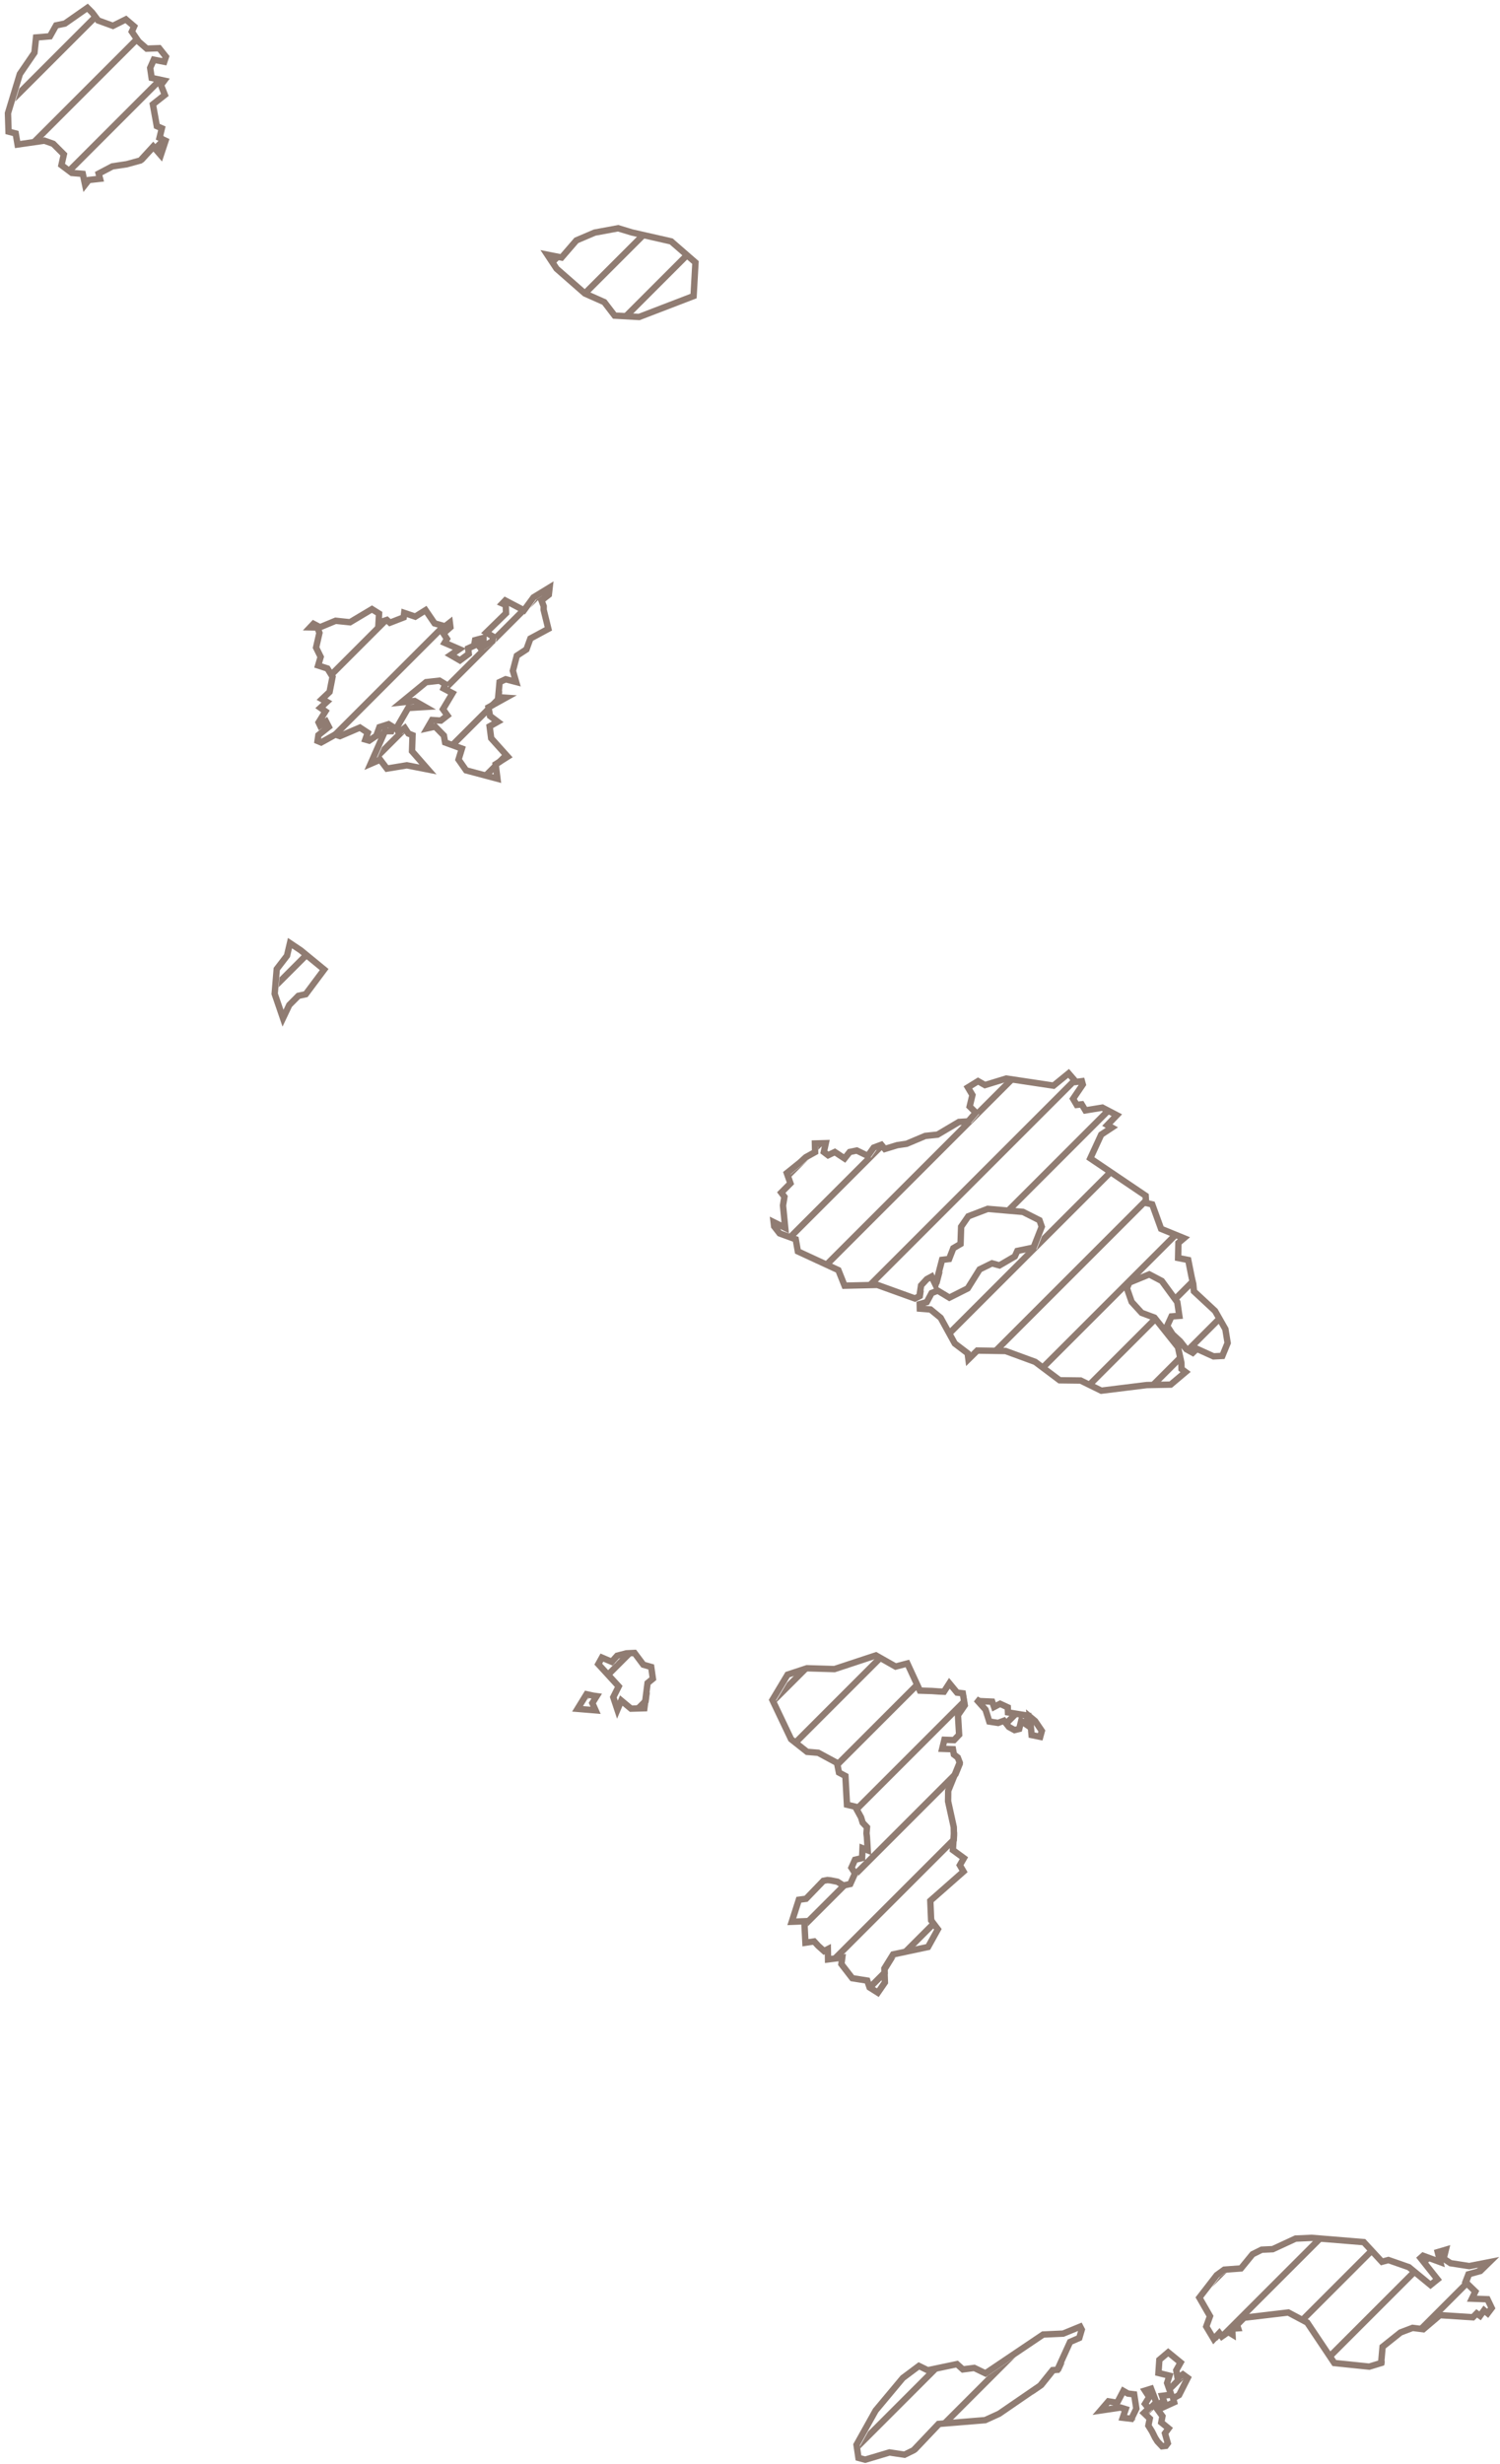 <svg width="235" height="386" viewBox="0 0 235 386" fill="none" xmlns="http://www.w3.org/2000/svg">
<path d="M52.391 105.911L51.851 105.037L59.869 97.018L59.825 97.799L60.831 97.471L52.391 105.911Z" fill="#907C72"/>
<path d="M52.9 115.402L50.826 116.563L50.473 116.415L68.894 97.993L69.996 98.306L52.9 115.402Z" fill="#907C72"/>
<path d="M58.729 119.573L59.839 117.049L62.722 114.166L62.588 114.397L63.003 115.014L63.934 114.295L63.963 114.339L58.729 119.573Z" fill="#907C72"/>
<path d="M67.519 120.783L66.336 120.552L66.88 120.008L67.54 120.761L67.519 120.783Z" fill="#907C72"/>
<path d="M43.786 153.102L47.703 149.185L48.48 149.822L43.657 154.645L43.786 153.102Z" fill="#907C72"/>
<path d="M76.563 121.739L75.446 121.442L79.131 117.757L79.8 118.502L78.58 119.722L78.166 119.983L78.183 120.119L76.563 121.739Z" fill="#907C72"/>
<path d="M77.072 111.23L71.341 116.961L70.305 116.583L78.685 108.203L78.571 109.478L78.808 109.494L77.474 110.828L77.042 111.067L77.072 111.23Z" fill="#907C72"/>
<path d="M81.338 106.964L81.246 107.056L80.124 106.763L81.021 105.867L81.338 106.964Z" fill="#907C72"/>
<path d="M77.226 99.662L81.568 95.32L82.496 95.806L77.664 100.638L77.802 100.005L77.226 99.662Z" fill="#907C72"/>
<path d="M76.263 100.625L75.794 101.094L76.263 100.916V100.625Z" fill="#907C72"/>
<path d="M75.497 101.391L69.763 107.125L70.291 107.444L70.018 108.112L70.131 108.171L77.525 100.777L75.817 101.786L75.497 101.391Z" fill="#907C72"/>
<path d="M66.332 110.555L65.801 111.087L67.123 111.006L66.332 110.555Z" fill="#907C72"/>
<path d="M83.089 95.213L84.097 93.841L85.033 93.269L83.089 95.213Z" fill="#907C72"/>
<path d="M50.084 98.218L49.753 98.549L49.106 98.537L49.632 97.981L50.084 98.218Z" fill="#907C72"/>
<path d="M124.251 194.051L123.215 193.673L135.862 181.026L136.479 181.326L137.4 180.03L138.594 179.585L138.65 179.652L124.251 194.051Z" fill="#907C72"/>
<path d="M129.962 198.34L128.995 197.893L150.884 176.004L152.208 175.921L153.393 174.545L152.865 174.023L157.459 169.428L158.17 169.211L158.971 169.331L129.962 198.34Z" fill="#907C72"/>
<path d="M136.736 201.566L135.288 201.6L168.187 168.701L168.843 169.459L136.736 201.566Z" fill="#907C72"/>
<path d="M147.197 201.105L146.986 201.316L146.53 200.358L147.696 199.192L147.197 201.105Z" fill="#907C72"/>
<path d="M160.877 196.011L162.442 195.687L163.246 193.642L173.626 183.262L174.47 183.832L149.209 209.093L148.707 208.18L160.877 196.011Z" fill="#907C72"/>
<path d="M96.68 260.207L97.29 259.598L98.653 259.245L99.077 259.225L95.74 262.562L95.064 261.824L96.328 260.56L96.355 260.571L96.68 260.207Z" fill="#907C72"/>
<path d="M92.607 265.695L92.02 266.282L92.407 265.652L92.607 265.695Z" fill="#907C72"/>
<path d="M100.424 267.878L99.371 267.909L99.157 267.73L101.824 265.064L101.616 266.686L100.424 267.878Z" fill="#907C72"/>
<path d="M163.846 214.456L163.039 213.849L183.638 193.25L184.641 193.661L163.846 214.456Z" fill="#907C72"/>
<path d="M123.316 263.572L124.497 262.391L126.608 261.694L121.6 266.702L121.529 266.553L123.316 263.572Z" fill="#907C72"/>
<path d="M125.097 273.205L124.454 272.696L124.369 272.518L137.109 259.779L137.744 259.569L138.375 259.927L125.097 273.205Z" fill="#907C72"/>
<path d="M131.691 276.611L131.651 276.41L130.888 275.999L143.741 263.146L144.188 264.114L131.691 276.611Z" fill="#907C72"/>
<path d="M134.688 283.614L134.495 283.262L133.792 283.096L151.361 265.527L151.558 266.744L134.688 283.614Z" fill="#907C72"/>
<path d="M135.567 291.321L135.578 291.318L135.578 291.309L150.779 276.108L150.872 276.35L150.133 278.169L134.377 293.925L134.475 293.707L133.968 292.92L135.567 291.321Z" fill="#907C72"/>
<path d="M125.634 301.253L131.81 295.078L132.653 295.609L132.703 295.598L126.556 301.746L126.529 301.216L125.634 301.253Z" fill="#907C72"/>
<path d="M131.236 307.066L130.244 307.188L130.234 306.654L149.95 286.938L149.961 287.513L149.905 288.397L131.236 307.066Z" fill="#907C72"/>
<path d="M136.744 311.558L136.388 310.507L136.381 310.506L140.367 306.521L139.07 308.615L139.092 309.21L136.744 311.558Z" fill="#907C72"/>
<path d="M146.755 301.547L142.287 306.015L140.491 306.397L146.374 300.514L146.398 301.075L146.755 301.547Z" fill="#907C72"/>
<path d="M159.613 268.689L158.113 270.189L157.806 269.801L156.885 270.146L156.761 270.127L158.432 268.456L158.433 268.496L159.613 268.689Z" fill="#907C72"/>
<path d="M185.414 212.888L181.096 217.206L180.165 217.224L179.593 217.295L185.161 211.727L185.414 212.888Z" fill="#907C72"/>
<path d="M191.532 206.77L186.583 211.719L186.38 211.607L185.896 210.992L191.019 205.869L191.532 206.77Z" fill="#907C72"/>
<path d="M187.103 199.785L187.241 200.474L187.355 200.947L184.583 203.719L183.985 202.903L187.103 199.785Z" fill="#907C72"/>
<path d="M180.543 206.345L170.191 216.697L171.139 217.162L181.497 206.805L181.38 206.658L180.543 206.345Z" fill="#907C72"/>
<path d="M180.04 188.262L156.438 211.864L155.046 211.842L179.594 187.294L180.003 187.57L180.04 188.262Z" fill="#907C72"/>
<path d="M174.086 174.216L158.407 189.895L157.105 189.783L173.103 173.785L173.222 173.765L174.086 174.216Z" fill="#907C72"/>
<path d="M144.739 202.148L144.566 203.298L143.858 203.662L143.393 203.495L144.739 202.148Z" fill="#907C72"/>
<path d="M128.942 179.36L128.189 179.382L128.205 180.097L128.942 179.36Z" fill="#907C72"/>
<path d="M126.779 181.523L123.916 184.386L123.786 184.018L125.83 182.378L126.751 181.538L126.779 181.523Z" fill="#907C72"/>
<path d="M136.017 380.871L145.513 371.374L145.862 371.546L146.993 371.309L134.756 383.546L134.707 383.215L136.017 380.871Z" fill="#907C72"/>
<path d="M148.416 379.886L147.552 379.956L143.645 384.075L142.228 384.774L142.129 384.759L154.874 372.014L154.911 372.032L159.077 369.225L148.416 379.886Z" fill="#907C72"/>
<path d="M166.814 370.074L166.177 371.475L165.428 371.526L163.484 373.944L161.758 375.129L166.814 370.074Z" fill="#907C72"/>
<path d="M183.44 373.302L184.859 371.882L185.014 372.781L185.834 372.194L185.908 372.248L183.691 374.465L183.364 373.54L183.44 373.302Z" fill="#907C72"/>
<path d="M179.916 376.826L181.256 375.486L181.649 376.507L179.827 378.329L179.74 378.246L180.489 377.537L179.916 376.826Z" fill="#907C72"/>
<path d="M177.613 379.128L177.932 378.81L177.766 379.147L177.613 379.128Z" fill="#907C72"/>
<path d="M182.589 375.567L182.604 375.551L182.584 375.554L182.589 375.567Z" fill="#907C72"/>
<path d="M191.923 366.233L191.542 365.716L190.672 366.658L190.452 366.289L205.93 350.812L206.007 350.808L207.246 350.91L191.923 366.233Z" fill="#907C72"/>
<path d="M204.51 363.646L203.587 363.155L214.699 352.043L215.378 352.777L204.51 363.646Z" fill="#907C72"/>
<path d="M208.831 369.324L208.264 368.477L221.299 355.443L222.074 356.081L208.831 369.324Z" fill="#907C72"/>
<path d="M230.274 357.882L223.089 365.066L221.834 364.907L231.707 355.035L233.466 354.69L232.048 356.108L230.573 356.516L230.107 357.721L230.274 357.882Z" fill="#907C72"/>
<path d="M224.254 353.902L223.467 353.612L223.073 353.966L223.567 354.589L224.254 353.902Z" fill="#907C72"/>
<path d="M216.953 369.788L216.898 370.412L216.08 370.661L216.953 369.788Z" fill="#907C72"/>
<path d="M192.371 355.784L189.877 358.278L191.138 356.648L192.322 355.788L192.371 355.784Z" fill="#907C72"/>
<path d="M3.018 13.87L14.807 2.081L14.964 2.238L15.437 2.865L2.401 15.901L3.018 13.87Z" fill="#907C72"/>
<path d="M5.756 22.546L4.103 22.785L21.37 5.518L21.946 6.356L5.756 22.546Z" fill="#907C72"/>
<path d="M11.301 27.001L10.493 26.395L24.392 12.495L25.556 12.746L11.301 27.001Z" fill="#907C72"/>
<path d="M24.786 23.516L24.519 23.209L22.505 25.405L21.096 25.792L25.667 21.221L25.511 21.863L26.141 22.161L24.786 23.516Z" fill="#907C72"/>
<path d="M86.448 40.44L86.65 40.238L87.829 40.473L87.011 41.291L86.448 40.44Z" fill="#907C72"/>
<path d="M92.103 46.199L91.35 45.538L100.082 36.806L101.234 37.068L92.103 46.199Z" fill="#907C72"/>
<path d="M98.504 49.799L97.164 49.724L107.349 39.539L108.106 40.196L98.504 49.799Z" fill="#907C72"/>
<path d="M176.712 374.933L177.684 375.055L178.028 377.292L177.249 378.881L175.902 378.719L176.358 377.373L175.548 377.12L172.42 377.585L173.655 376.148L175.022 376.371L175.993 374.518L176.712 374.933ZM183.018 368.476L184.962 370.065L184.283 371.28L184.496 372.515L185.316 371.928L186.075 372.484L184.719 375.166L183.798 375.682L183.949 376.29L181.378 377.464L182.117 378.476L181.935 379.457L183.079 380.389L182.512 381.158L182.957 382.716L182.654 383.121L182.057 383.192L181.348 382.443L180.974 381.856L180.478 380.864L179.911 379.953L180.133 378.85L179.222 377.98L179.971 377.271L179.384 376.543L180.042 375.48L179.384 374.468L180.336 374.174L181.348 376.806L182.32 376.026L182.067 375.288L183.494 375.105L182.846 373.274L183.21 372.13L181.49 371.705L181.631 369.65L183.018 368.476ZM169.475 364.914L169.09 366.219L167.643 366.847L165.659 371.209L164.91 371.26L162.966 373.678L156.539 378.091L154.343 379.093L147.034 379.69L143.127 383.809L141.71 384.508L139.352 384.153L135.546 385.287L134.493 385.004L134.19 382.949L137.186 377.585L141.437 372.494L143.967 370.602L145.344 371.28L149.929 370.318L150.85 371.148L152.632 370.915L154.393 371.766L163.422 365.683L166.56 365.541L169.232 364.448L169.475 364.914ZM205.489 350.542L213.658 351.21L216.502 354.287L217.514 354.014L220.733 355.137L224.114 357.92L225.207 357.04L222.555 353.7L222.95 353.346L225.642 354.338L225.247 352.779L226.512 352.405L226.168 353.791L227.251 354.51L230.187 354.965L233.335 354.348L231.918 355.734L230.055 356.25L229.59 357.455L231.138 358.953L230.602 360.066L233.041 360.157L233.699 361.534L233.072 362.363L232.505 361.888L231.877 362.758L231.351 362.374L230.754 362.981L225.581 362.647L222.99 364.853L221.31 364.641L219.417 365.359L216.603 367.606L216.38 370.146L214.518 370.713L209.042 370.146L204.801 363.811L201.835 362.232L194.901 363.052L193.798 364.175L193.97 364.701L193.049 364.762L193.09 365.683L192.432 365.278L191.419 365.987L191.025 365.45L190.154 366.391L188.98 364.428L189.567 362.809L187.897 359.904L190.62 356.382L191.804 355.522L194.416 355.329L196.227 353.113L197.665 352.394L199.396 352.313L202.979 350.654L205.489 350.542ZM162.167 269.586L163.22 271.135L162.966 272.056L161.62 271.782L161.347 268.908L162.167 269.586ZM153.452 266.459L155.446 266.55L155.739 267.38L156.681 266.884L157.885 267.44L157.916 268.23L161.013 268.736L160.74 270.102L159.981 269.586L159.677 270.821L158.948 271.003L158.067 270.517L157.288 269.535L156.367 269.88L154.99 269.667L154.403 267.805L152.946 266.185L153.452 266.459ZM92.912 265.609L93.479 265.69L92.801 266.773L93.307 267.906L90.483 267.673L91.89 265.386L92.912 265.609ZM137.226 259.303L140.313 261.054L142.156 260.568L144.119 264.819L146.002 264.88L147.004 264.951L147.885 264.991L148.735 263.676L149.939 265.133L150.84 265.244L151.144 267.117L150.081 268.665L150.263 271.732L149.464 272.572L147.956 272.521L147.611 273.938L149.292 273.999L149.443 274.829L150.051 275.294L150.354 276.084L148.553 280.517L148.533 282.156L149.423 286.204L149.443 287.247L149.282 289.797L151.012 291.062L150.375 292.166L150.952 293.157L145.749 297.742L145.88 300.809L146.933 302.205L145.395 304.979L139.919 306.142L138.552 308.349L138.633 310.535L137.53 312.134L136.234 311.314L135.87 310.241L133.522 309.867L131.821 307.661L131.953 306.648L129.726 306.922L129.695 305.312L129.098 305.616L128.197 304.806L127.55 304.108L126.183 304.311L126.011 300.95L124.047 301.031L125.151 297.58L126.284 297.428L128.997 294.615L129.635 294.493L130.131 294.544L131.204 294.757L132.135 295.344L133.208 295.111L133.957 293.441L133.39 292.56L133.947 291.315L135.06 291.052L135.131 289.504L135.941 289.828L135.819 287.753L135.748 287.166L135.829 286.225L135.151 285.506L134.898 284.676L133.977 282.996L132.692 282.693L132.449 278.199L131.436 277.652L131.133 276.144L128.187 274.555L126.446 274.414L123.936 272.43L121.011 266.287L123.389 262.319L126.426 261.317L130.728 261.449L137.226 259.303ZM98.135 258.979L99.41 258.919L100.787 260.761L102.022 261.115L102.285 262.957L101.455 263.635L100.949 267.582L98.854 267.643L97.335 266.378L96.728 267.805L96.08 265.852L96.93 264.161L93.732 260.67L94.299 259.647L95.837 260.305L96.688 259.354L98.135 258.979ZM168.574 169.481L169.495 169.36L169.637 169.876L168.119 172.113L168.685 173.074L169.465 172.983L170.042 173.934L172.704 173.499L174.971 174.683L173.483 176.232L174.192 176.627L172.522 177.73L170.811 181.444L179.486 187.304L179.546 188.438L180.518 188.66L181.905 192.486L185.488 193.953L184.617 194.692L184.567 197.05L186.156 197.364L186.723 200.208L186.945 201.129L187.047 202.273L190.357 205.349L191.976 208.193L192.33 210.369L191.5 212.393L190.114 212.464L187.512 211.28L186.865 211.898L185.862 211.341L184.891 210.106L183.707 209.013L182.856 207.697L183.534 206.21L184.759 206.119L184.445 203.973L182.016 200.653L180.052 199.621L176.925 200.906L176.55 201.797L177.289 203.922L178.858 205.643L180.862 206.392L184.547 211.017L185.083 213.476L185.103 214.438L185.741 214.914L183.403 216.887L179.648 216.958L172.542 217.838L169.303 216.249L166.013 216.209L162.177 213.325L157.541 211.624L153.108 211.553L151.721 212.92L151.599 211.979L149.585 210.45L147.368 206.422L145.779 205.117L144.109 204.985L144.089 204.277L145.192 203.963L145.951 202.546L146.923 202.171L148.735 203.265L151.61 201.817L153.472 198.842L155.415 197.89L156.579 198.214L158.989 196.807L159.383 195.947L161.924 195.421L163.209 192.152L162.855 191.14L160.264 189.834L154.747 189.359L151.701 190.522L150.577 192.152L150.486 194.854L149.352 195.522L148.694 197.212L147.591 197.344L146.569 201.261L145.951 199.965L145.202 200.37L144.301 201.352L144.048 203.032L143.34 203.396L137.449 201.271L132.317 201.392L131.345 198.953L124.999 196.018L124.665 194.125L122.144 193.204L121.284 192.101L121.203 191.433L123.015 192.334L122.671 188.822L122.893 187.466L122.397 186.808L123.835 185.361L123.268 183.752L125.313 182.112L126.234 181.272L127.701 180.462L127.671 179.116L129.371 179.066L129.068 180.452L129.736 180.958L130.789 180.452L132.317 181.464L133.117 180.452L134.23 180.219L135.961 181.059L136.882 179.764L138.076 179.319L138.623 179.977L140.577 179.379L142.034 179.167L144.959 177.932L146.883 177.73L150.233 175.746L151.691 175.655L152.875 174.279L151.913 173.327L152.348 171.526L151.64 170.331L153.229 169.35L154.312 169.967L157.652 168.945L165.052 170.058L167.41 168.135L168.574 169.481ZM47.12 148.865L50.784 151.871L47.9 155.737L46.746 155.99L45.318 157.427L44.337 159.492L43.031 155.677L43.355 151.8L44.964 149.705L45.43 147.732L47.12 148.865ZM85.179 94.962L85.169 95.508L85.908 98.504L83.094 100.022L82.476 101.723L80.968 102.714L80.351 105.073L80.857 106.823L79.227 106.398L78.266 106.844L78.053 109.212L79.247 109.293L76.525 110.801L76.767 112.147L77.982 113.058L76.707 113.776L76.95 115.639L79.541 118.523L77.648 119.717L77.931 121.974L73.022 120.669L71.838 118.979L72.364 117.258L69.733 116.297L69.54 115.214L68.174 113.817L66.929 114.09L67.688 112.785L69.065 112.876L70.097 112.076L69.399 111.094L70.897 108.584L69.5 107.846L69.773 107.178L68.852 106.621L66.757 106.854L62.89 110.022L64.955 109.799L66.605 110.74L63.943 110.902L62.07 114.131L62.485 114.748L63.416 114.029L63.983 114.9L64.631 115.163L64.55 117.673L67.05 120.527L63.74 119.879L60.613 120.395L59.56 118.999L58.062 119.646L60.309 114.535H61.281L61.453 113.797L60.876 113.442L59.449 113.898L58.953 115.254L57.839 116.013L57.242 115.841L57.617 114.778L56.392 113.969L53.264 115.305L52.515 115.062L50.309 116.297L49.752 116.064L49.883 115.153L51.513 113.857L51.078 113.017L50.147 113.655L49.914 113.159L50.987 111.428L50.197 110.872L51.209 109.941L50.44 109.516L51.635 108.382L52.1 106.014L51.3 104.718L49.843 104.243L50.238 102.897L49.519 101.439L50.045 99.132L49.721 98.292L48.588 98.271L49.114 97.715L50.136 98.251L52.576 97.239L54.833 97.472L58.275 95.417L59.388 96.116L59.307 97.533L60.613 97.108L61.089 97.543L63.234 96.713L63.325 96.004L65.056 96.591L66.676 95.579L68.083 97.644L69.722 98.109L70.472 97.522L70.563 98.251L69.469 99.223L70.026 100.073L69.662 100.69L71.96 101.682L70.603 102.603L72.061 103.443L73.437 102.421L73.346 101.561L74.277 101.136L74.429 100.275L75.745 99.921V100.65L74.865 100.984L75.3 101.52L77.132 100.437L77.284 99.739L76.18 99.081L79.278 96.055L79.237 94.77L78.701 94.537L79.156 94.061L82.092 95.6L83.579 93.575L86.11 92.027L85.978 93.16L84.835 94.051L85.179 94.962Z" stroke="#907C72"/>
<path d="M99.005 36.413L105.15 37.81L108.955 41.119L108.662 46.372L100.129 49.651L96.293 49.439L94.673 47.324L91.637 45.977L87.193 42.081L85.746 39.895L87.983 40.34L90.3 37.658L93.165 36.434L96.839 35.755L99.005 36.413ZM14.446 1.972L15.377 3.207L17.695 4.047L19.72 3.035L21.015 4.138L20.651 4.958L21.714 6.506L22.989 7.62L24.933 7.549L25.995 8.885L25.732 9.674L24.093 9.35L23.526 10.636L23.758 12.204L25.732 12.629L25.216 13.318L25.823 14.866L23.951 16.344L24.568 19.754L25.358 20.099L24.993 21.596L25.935 22.042L25.186 24.309L24.001 22.942L21.987 25.139L19.851 25.726L17.614 26.06L15.458 27.193L15.671 28.003L13.91 28.195L13.333 28.934L12.968 27.234L11.258 27.092L9.628 25.867L10.003 24.187L8.343 22.527L6.956 22.032L2.755 22.639L2.462 20.908L1.338 20.615L1.247 17.73L3.11 11.597L5.397 8.257L5.65 5.869L7.826 5.687L8.788 3.976L10.165 3.693L13.697 1.223L14.446 1.972Z" stroke="#907C72"/>
</svg>
